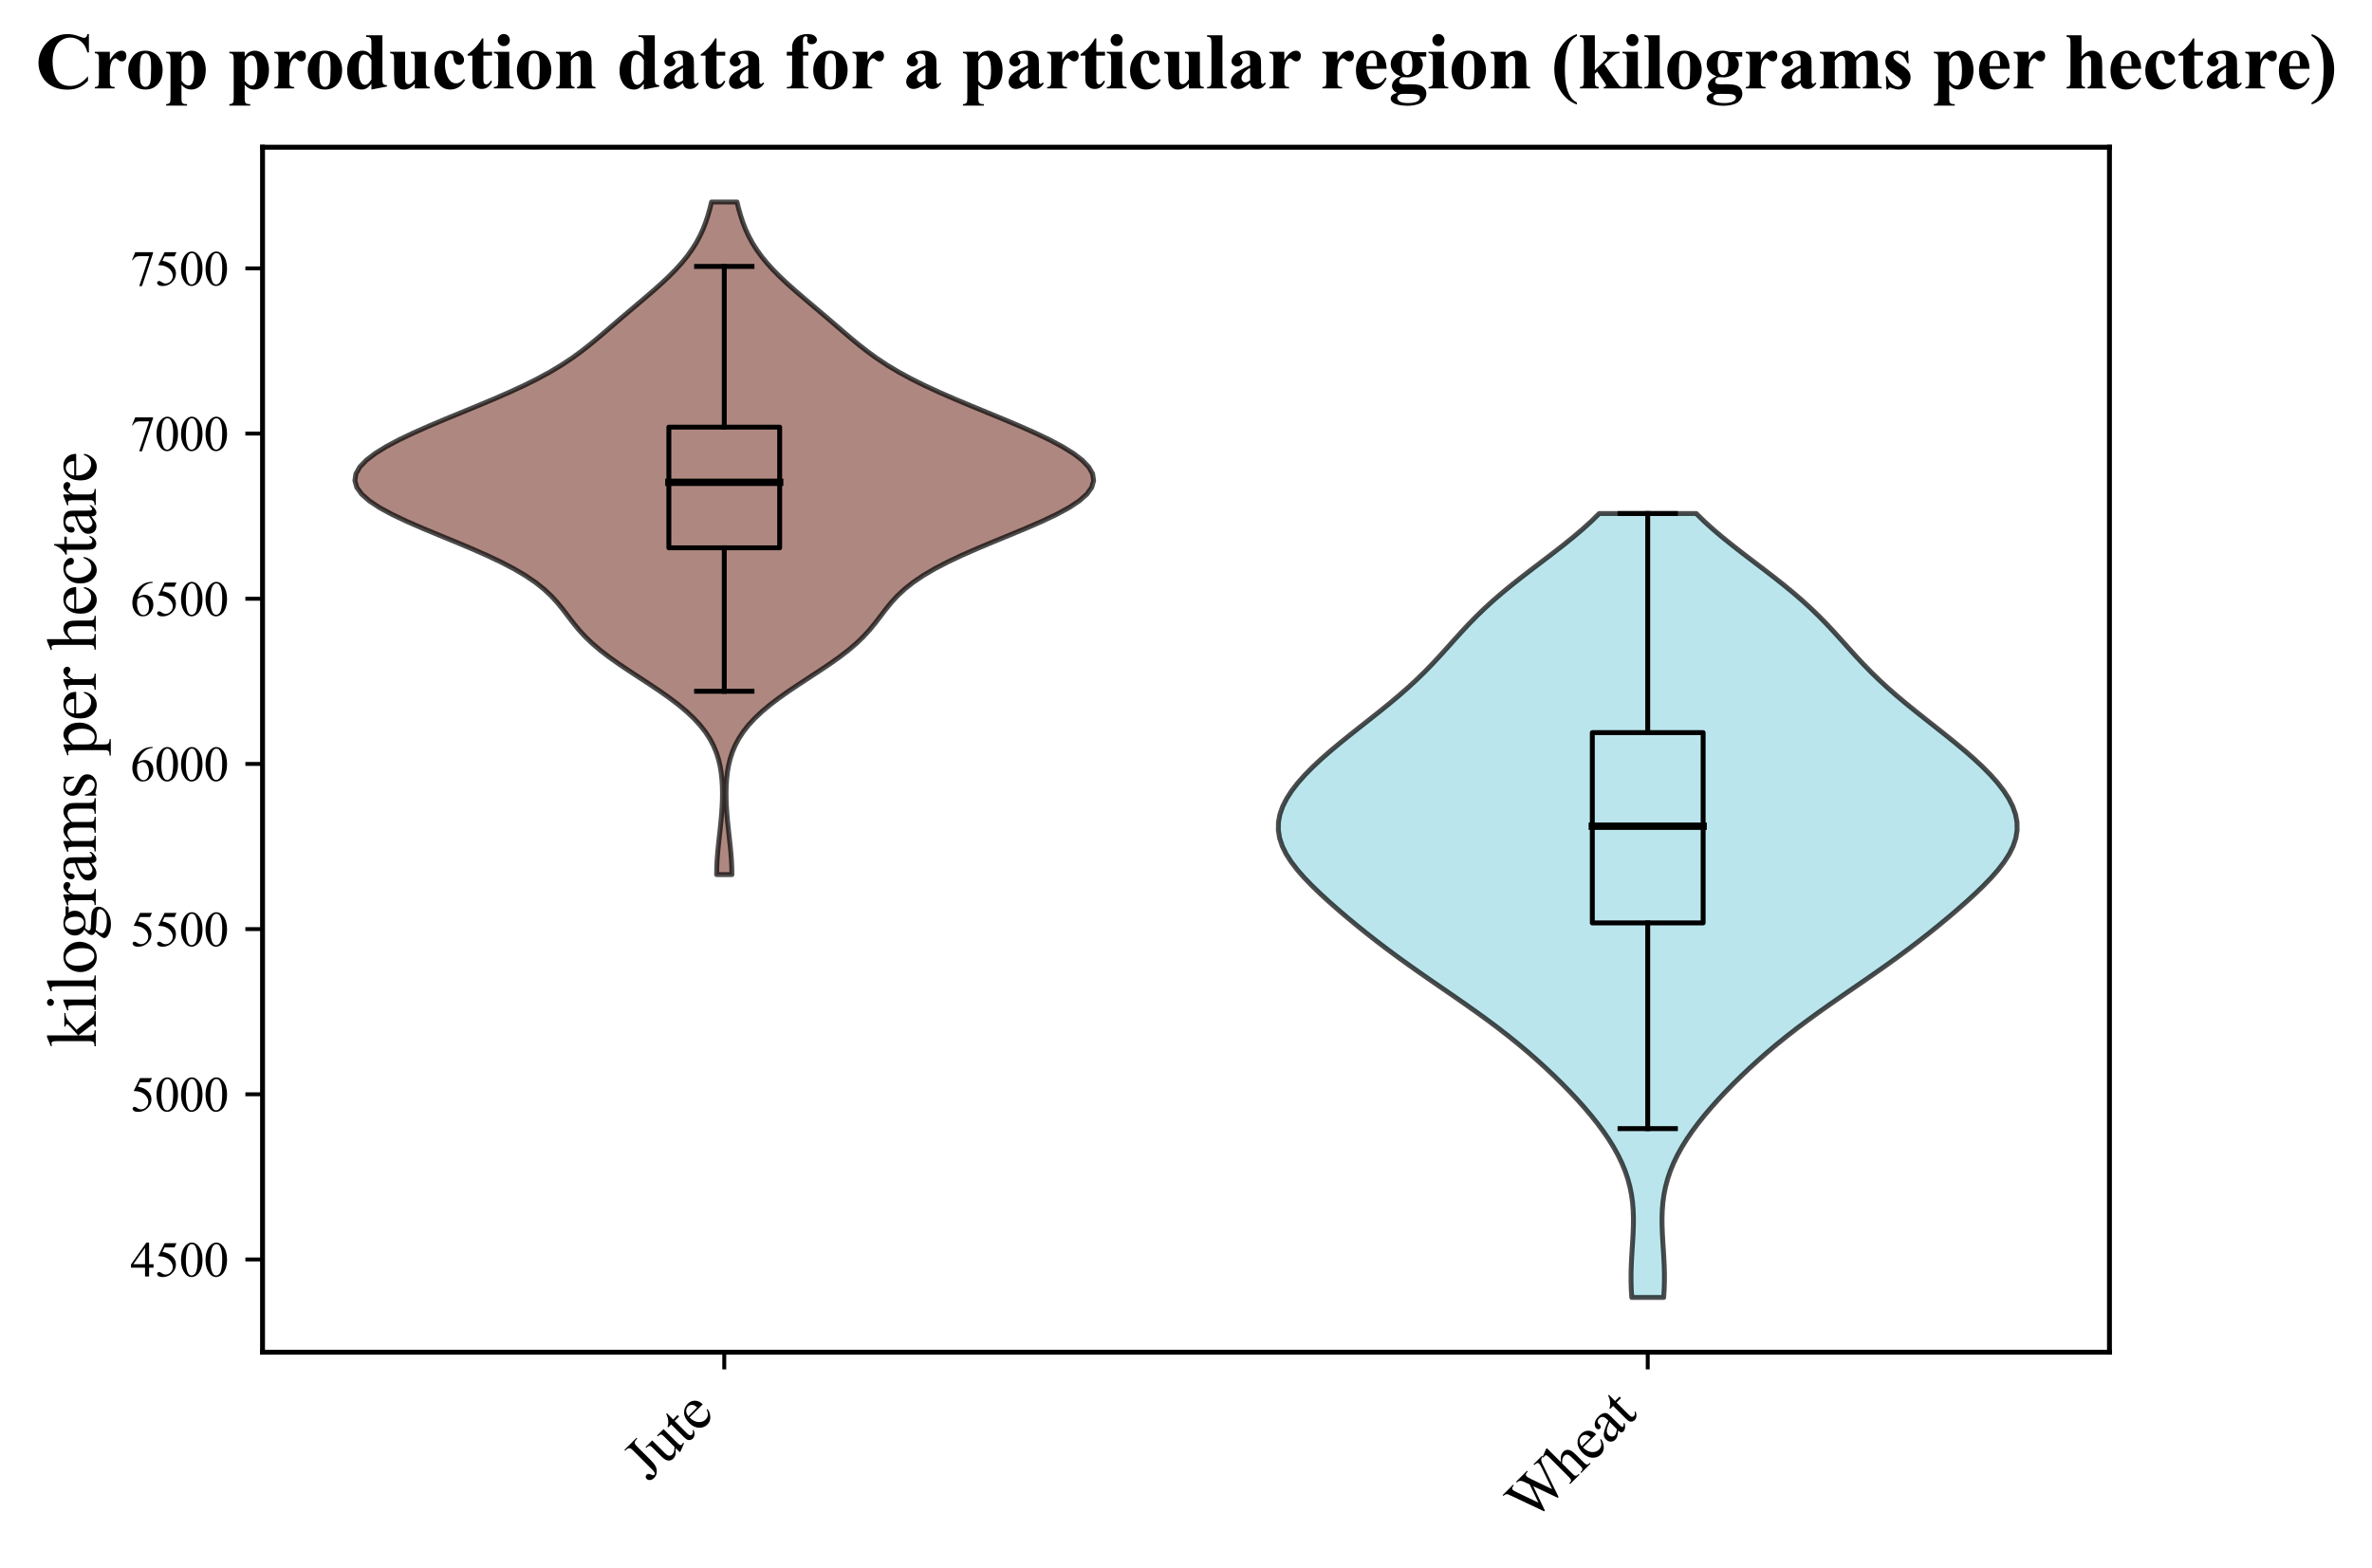 <?xml version="1.0" encoding="utf-8" standalone="no"?>
<!DOCTYPE svg PUBLIC "-//W3C//DTD SVG 1.1//EN"
  "http://www.w3.org/Graphics/SVG/1.1/DTD/svg11.dtd">
<svg xmlns:xlink="http://www.w3.org/1999/xlink" width="483.923pt" height="319.984pt" viewBox="0 0 483.923 319.984" xmlns="http://www.w3.org/2000/svg" version="1.1">
 <defs>
  <style type="text/css">*{stroke-linejoin: round; stroke-linecap: butt}</style>
 </defs>
 <g id="figure_1">
  <g id="patch_1">
   <path d="M 0 319.984 
L 483.923 319.984 
L 483.923 0 
L 0 0 
z
" style="fill: #ffffff"/>
  </g>
  <g id="axes_1">
   <g id="patch_2">
    <path d="M 53.561 275.934 
L 430.361 275.934 
L 430.361 30.045 
L 53.561 30.045 
z
" style="fill: #ffffff"/>
   </g>
   <g id="PolyCollection_1">
    <defs>
     <path id="m5530beeab7" d="M 149.318 -141.513 
L 146.205 -141.513 
L 146.227 -142.899 
L 146.29 -144.286 
L 146.39 -145.672 
L 146.518 -147.058 
L 146.664 -148.445 
L 146.819 -149.831 
L 146.97 -151.217 
L 147.11 -152.604 
L 147.23 -153.99 
L 147.322 -155.376 
L 147.38 -156.763 
L 147.399 -158.149 
L 147.371 -159.536 
L 147.286 -160.922 
L 147.134 -162.308 
L 146.902 -163.695 
L 146.572 -165.081 
L 146.126 -166.467 
L 145.546 -167.854 
L 144.813 -169.24 
L 143.91 -170.626 
L 142.822 -172.013 
L 141.543 -173.399 
L 140.071 -174.785 
L 138.413 -176.172 
L 136.588 -177.558 
L 134.624 -178.945 
L 132.558 -180.331 
L 130.438 -181.717 
L 128.318 -183.104 
L 126.253 -184.49 
L 124.294 -185.876 
L 122.485 -187.263 
L 120.853 -188.649 
L 119.406 -190.035 
L 118.13 -191.422 
L 116.988 -192.808 
L 115.925 -194.194 
L 114.87 -195.581 
L 113.747 -196.967 
L 112.48 -198.354 
L 111.002 -199.74 
L 109.26 -201.126 
L 107.219 -202.513 
L 104.866 -203.899 
L 102.209 -205.285 
L 99.278 -206.672 
L 96.125 -208.058 
L 92.82 -209.444 
L 89.452 -210.831 
L 86.121 -212.217 
L 82.938 -213.603 
L 80.013 -214.99 
L 77.454 -216.376 
L 75.352 -217.763 
L 73.781 -219.149 
L 72.789 -220.535 
L 72.401 -221.922 
L 72.615 -223.308 
L 73.406 -224.694 
L 74.736 -226.081 
L 76.552 -227.467 
L 78.794 -228.853 
L 81.399 -230.24 
L 84.298 -231.626 
L 87.423 -233.012 
L 90.701 -234.399 
L 94.061 -235.785 
L 97.428 -237.172 
L 100.733 -238.558 
L 103.911 -239.944 
L 106.91 -241.331 
L 109.693 -242.717 
L 112.239 -244.103 
L 114.55 -245.49 
L 116.644 -246.876 
L 118.554 -248.262 
L 120.325 -249.649 
L 122.003 -251.035 
L 123.629 -252.421 
L 125.24 -253.808 
L 126.856 -255.194 
L 128.487 -256.581 
L 130.128 -257.967 
L 131.763 -259.353 
L 133.371 -260.74 
L 134.925 -262.126 
L 136.402 -263.512 
L 137.778 -264.899 
L 139.038 -266.285 
L 140.171 -267.671 
L 141.171 -269.058 
L 142.042 -270.444 
L 142.79 -271.83 
L 143.426 -273.217 
L 143.965 -274.603 
L 144.424 -275.99 
L 144.818 -277.376 
L 145.164 -278.762 
L 150.359 -278.762 
L 150.359 -278.762 
L 150.704 -277.376 
L 151.099 -275.99 
L 151.557 -274.603 
L 152.096 -273.217 
L 152.733 -271.83 
L 153.48 -270.444 
L 154.351 -269.058 
L 155.352 -267.671 
L 156.484 -266.285 
L 157.744 -264.899 
L 159.121 -263.512 
L 160.597 -262.126 
L 162.152 -260.74 
L 163.759 -259.353 
L 165.395 -257.967 
L 167.035 -256.581 
L 168.666 -255.194 
L 170.283 -253.808 
L 171.893 -252.421 
L 173.52 -251.035 
L 175.197 -249.649 
L 176.968 -248.262 
L 178.879 -246.876 
L 180.973 -245.49 
L 183.284 -244.103 
L 185.83 -242.717 
L 188.612 -241.331 
L 191.611 -239.944 
L 194.789 -238.558 
L 198.094 -237.172 
L 201.461 -235.785 
L 204.821 -234.399 
L 208.1 -233.012 
L 211.224 -231.626 
L 214.124 -230.24 
L 216.728 -228.853 
L 218.97 -227.467 
L 220.786 -226.081 
L 222.116 -224.694 
L 222.908 -223.308 
L 223.121 -221.922 
L 222.733 -220.535 
L 221.742 -219.149 
L 220.171 -217.763 
L 218.069 -216.376 
L 215.509 -214.99 
L 212.585 -213.603 
L 209.402 -212.217 
L 206.071 -210.831 
L 202.702 -209.444 
L 199.397 -208.058 
L 196.244 -206.672 
L 193.314 -205.285 
L 190.657 -203.899 
L 188.304 -202.513 
L 186.263 -201.126 
L 184.521 -199.74 
L 183.043 -198.354 
L 181.776 -196.967 
L 180.652 -195.581 
L 179.598 -194.194 
L 178.534 -192.808 
L 177.392 -191.422 
L 176.117 -190.035 
L 174.67 -188.649 
L 173.038 -187.263 
L 171.229 -185.876 
L 169.27 -184.49 
L 167.204 -183.104 
L 165.084 -181.717 
L 162.965 -180.331 
L 160.899 -178.945 
L 158.934 -177.558 
L 157.109 -176.172 
L 155.452 -174.785 
L 153.98 -173.399 
L 152.7 -172.013 
L 151.613 -170.626 
L 150.709 -169.24 
L 149.976 -167.854 
L 149.396 -166.467 
L 148.951 -165.081 
L 148.621 -163.695 
L 148.388 -162.308 
L 148.236 -160.922 
L 148.152 -159.536 
L 148.123 -158.149 
L 148.142 -156.763 
L 148.201 -155.376 
L 148.293 -153.99 
L 148.412 -152.604 
L 148.552 -151.217 
L 148.704 -149.831 
L 148.858 -148.445 
L 149.005 -147.058 
L 149.133 -145.672 
L 149.232 -144.286 
L 149.296 -142.899 
L 149.318 -141.513 
z
" style="stroke: #000000; stroke-opacity: 0.7"/>
    </defs>
    <g clip-path="url(#p74d802da31)">
     <use xlink:href="#m5530beeab7" x="0" y="319.984" style="fill: #8c564b; fill-opacity: 0.7; stroke: #000000; stroke-opacity: 0.7"/>
    </g>
   </g>
   <g id="PolyCollection_2">
    <defs>
     <path id="mbe70ccbeaa" d="M 339.418 -55.226 
L 332.904 -55.226 
L 332.805 -56.842 
L 332.756 -58.458 
L 332.756 -60.074 
L 332.799 -61.69 
L 332.875 -63.306 
L 332.972 -64.921 
L 333.075 -66.537 
L 333.167 -68.153 
L 333.229 -69.769 
L 333.243 -71.385 
L 333.193 -73.001 
L 333.063 -74.616 
L 332.841 -76.232 
L 332.515 -77.848 
L 332.079 -79.464 
L 331.529 -81.08 
L 330.861 -82.695 
L 330.078 -84.311 
L 329.182 -85.927 
L 328.177 -87.543 
L 327.07 -89.159 
L 325.867 -90.775 
L 324.576 -92.39 
L 323.203 -94.006 
L 321.757 -95.622 
L 320.242 -97.238 
L 318.662 -98.854 
L 317.018 -100.47 
L 315.309 -102.085 
L 313.534 -103.701 
L 311.687 -105.317 
L 309.765 -106.933 
L 307.765 -108.549 
L 305.685 -110.165 
L 303.528 -111.78 
L 301.302 -113.396 
L 299.019 -115.012 
L 296.694 -116.628 
L 294.348 -118.244 
L 292.001 -119.86 
L 289.674 -121.475 
L 287.383 -123.091 
L 285.142 -124.707 
L 282.959 -126.323 
L 280.837 -127.939 
L 278.777 -129.555 
L 276.773 -131.17 
L 274.824 -132.786 
L 272.93 -134.402 
L 271.095 -136.018 
L 269.33 -137.634 
L 267.654 -139.249 
L 266.092 -140.865 
L 264.673 -142.481 
L 263.431 -144.097 
L 262.397 -145.713 
L 261.6 -147.329 
L 261.063 -148.944 
L 260.801 -150.56 
L 260.82 -152.176 
L 261.118 -153.792 
L 261.683 -155.408 
L 262.498 -157.024 
L 263.543 -158.639 
L 264.796 -160.255 
L 266.231 -161.871 
L 267.825 -163.487 
L 269.557 -165.103 
L 271.401 -166.719 
L 273.336 -168.334 
L 275.335 -169.95 
L 277.374 -171.566 
L 279.425 -173.182 
L 281.461 -174.798 
L 283.454 -176.414 
L 285.382 -178.029 
L 287.228 -179.645 
L 288.981 -181.261 
L 290.64 -182.877 
L 292.215 -184.493 
L 293.72 -186.108 
L 295.181 -187.724 
L 296.627 -189.34 
L 298.088 -190.956 
L 299.596 -192.572 
L 301.174 -194.188 
L 302.843 -195.803 
L 304.613 -197.419 
L 306.486 -199.035 
L 308.453 -200.651 
L 310.498 -202.267 
L 312.597 -203.883 
L 314.72 -205.498 
L 316.837 -207.114 
L 318.914 -208.73 
L 320.92 -210.346 
L 322.829 -211.962 
L 324.618 -213.578 
L 326.268 -215.193 
L 346.054 -215.193 
L 346.054 -215.193 
L 347.705 -213.578 
L 349.493 -211.962 
L 351.402 -210.346 
L 353.409 -208.73 
L 355.486 -207.114 
L 357.602 -205.498 
L 359.726 -203.883 
L 361.824 -202.267 
L 363.869 -200.651 
L 365.836 -199.035 
L 367.709 -197.419 
L 369.479 -195.803 
L 371.148 -194.188 
L 372.727 -192.572 
L 374.234 -190.956 
L 375.695 -189.34 
L 377.141 -187.724 
L 378.602 -186.108 
L 380.108 -184.493 
L 381.682 -182.877 
L 383.342 -181.261 
L 385.095 -179.645 
L 386.941 -178.029 
L 388.869 -176.414 
L 390.862 -174.798 
L 392.897 -173.182 
L 394.948 -171.566 
L 396.987 -169.95 
L 398.987 -168.334 
L 400.921 -166.719 
L 402.766 -165.103 
L 404.497 -163.487 
L 406.092 -161.871 
L 407.527 -160.255 
L 408.779 -158.639 
L 409.824 -157.024 
L 410.64 -155.408 
L 411.205 -153.792 
L 411.502 -152.176 
L 411.521 -150.56 
L 411.259 -148.944 
L 410.723 -147.329 
L 409.926 -145.713 
L 408.892 -144.097 
L 407.649 -142.481 
L 406.23 -140.865 
L 404.668 -139.249 
L 402.992 -137.634 
L 401.227 -136.018 
L 399.392 -134.402 
L 397.498 -132.786 
L 395.549 -131.17 
L 393.546 -129.555 
L 391.485 -127.939 
L 389.364 -126.323 
L 387.181 -124.707 
L 384.94 -123.091 
L 382.649 -121.475 
L 380.321 -119.86 
L 377.974 -118.244 
L 375.628 -116.628 
L 373.304 -115.012 
L 371.02 -113.396 
L 368.794 -111.78 
L 366.638 -110.165 
L 364.558 -108.549 
L 362.557 -106.933 
L 360.635 -105.317 
L 358.789 -103.701 
L 357.013 -102.085 
L 355.305 -100.47 
L 353.661 -98.854 
L 352.08 -97.238 
L 350.565 -95.622 
L 349.119 -94.006 
L 347.747 -92.39 
L 346.456 -90.775 
L 345.253 -89.159 
L 344.145 -87.543 
L 343.141 -85.927 
L 342.244 -84.311 
L 341.461 -82.695 
L 340.794 -81.08 
L 340.243 -79.464 
L 339.807 -77.848 
L 339.482 -76.232 
L 339.259 -74.616 
L 339.129 -73.001 
L 339.079 -71.385 
L 339.094 -69.769 
L 339.156 -68.153 
L 339.247 -66.537 
L 339.35 -64.921 
L 339.448 -63.306 
L 339.524 -61.69 
L 339.567 -60.074 
L 339.566 -58.458 
L 339.517 -56.842 
L 339.418 -55.226 
z
" style="stroke: #000000; stroke-opacity: 0.7"/>
    </defs>
    <g clip-path="url(#p74d802da31)">
     <use xlink:href="#mbe70ccbeaa" x="0" y="319.984" style="fill: #9edae5; fill-opacity: 0.7; stroke: #000000; stroke-opacity: 0.7"/>
    </g>
   </g>
   <g id="matplotlib.axis_1">
    <g id="xtick_1">
     <g id="line2d_1">
      <defs>
       <path id="ma2dfcba89f" d="M 0 0 
L 0 3.5 
" style="stroke: #000000; stroke-width: 0.8"/>
      </defs>
      <g>
       <use xlink:href="#ma2dfcba89f" x="147.761" y="275.934" style="stroke: #000000; stroke-width: 0.8"/>
      </g>
     </g>
     <g id="text_1">
      <!-- Jute -->
      <g transform="translate(132.277 302.496) rotate(-45) scale(0.12 -0.12)">
       <defs>
        <path id="TimesNewRomanPSMT-4a" d="M 638 4122 
L 638 4238 
L 2453 4238 
L 2453 4122 
L 2300 4122 
Q 2041 4122 1922 3969 
Q 1847 3869 1847 3488 
L 1847 1416 
Q 1847 938 1742 641 
Q 1638 344 1381 123 
Q 1125 -97 763 -97 
Q 469 -97 300 48 
Q 131 194 131 381 
Q 131 534 209 613 
Q 313 709 450 709 
Q 550 709 629 643 
Q 709 578 831 294 
Q 903 125 1016 125 
Q 1100 125 1173 228 
Q 1247 331 1247 594 
L 1247 3488 
Q 1247 3809 1206 3913 
Q 1175 3991 1075 4047 
Q 941 4122 791 4122 
L 638 4122 
z
" transform="scale(0.016)"/>
        <path id="TimesNewRomanPSMT-75" d="M 2709 2863 
L 2709 1128 
Q 2709 631 2732 520 
Q 2756 409 2807 365 
Q 2859 322 2928 322 
Q 3025 322 3147 375 
L 3191 266 
L 2334 -88 
L 2194 -88 
L 2194 519 
Q 1825 119 1631 15 
Q 1438 -88 1222 -88 
Q 981 -88 804 51 
Q 628 191 559 409 
Q 491 628 491 1028 
L 491 2306 
Q 491 2509 447 2587 
Q 403 2666 317 2708 
Q 231 2750 6 2747 
L 6 2863 
L 1009 2863 
L 1009 947 
Q 1009 547 1148 422 
Q 1288 297 1484 297 
Q 1619 297 1789 381 
Q 1959 466 2194 703 
L 2194 2325 
Q 2194 2569 2105 2655 
Q 2016 2741 1734 2747 
L 1734 2863 
L 2709 2863 
z
" transform="scale(0.016)"/>
        <path id="TimesNewRomanPSMT-74" d="M 1031 3803 
L 1031 2863 
L 1700 2863 
L 1700 2644 
L 1031 2644 
L 1031 788 
Q 1031 509 1111 412 
Q 1191 316 1316 316 
Q 1419 316 1516 380 
Q 1613 444 1666 569 
L 1788 569 
Q 1678 263 1478 108 
Q 1278 -47 1066 -47 
Q 922 -47 784 33 
Q 647 113 581 261 
Q 516 409 516 719 
L 516 2644 
L 63 2644 
L 63 2747 
Q 234 2816 414 2980 
Q 594 3144 734 3369 
Q 806 3488 934 3803 
L 1031 3803 
z
" transform="scale(0.016)"/>
        <path id="TimesNewRomanPSMT-65" d="M 681 1784 
Q 678 1147 991 784 
Q 1303 422 1725 422 
Q 2006 422 2214 576 
Q 2422 731 2563 1106 
L 2659 1044 
Q 2594 616 2278 264 
Q 1963 -88 1488 -88 
Q 972 -88 605 314 
Q 238 716 238 1394 
Q 238 2128 614 2539 
Q 991 2950 1559 2950 
Q 2041 2950 2350 2633 
Q 2659 2316 2659 1784 
L 681 1784 
z
M 681 1966 
L 2006 1966 
Q 1991 2241 1941 2353 
Q 1863 2528 1708 2628 
Q 1553 2728 1384 2728 
Q 1125 2728 920 2526 
Q 716 2325 681 1966 
z
" transform="scale(0.016)"/>
       </defs>
       <use xlink:href="#TimesNewRomanPSMT-4a"/>
       <use xlink:href="#TimesNewRomanPSMT-75" x="38.916"/>
       <use xlink:href="#TimesNewRomanPSMT-74" x="88.916"/>
       <use xlink:href="#TimesNewRomanPSMT-65" x="116.699"/>
      </g>
     </g>
    </g>
    <g id="xtick_2">
     <g id="line2d_2">
      <g>
       <use xlink:href="#ma2dfcba89f" x="336.161" y="275.934" style="stroke: #000000; stroke-width: 0.8"/>
      </g>
     </g>
     <g id="text_2">
      <!-- Wheat -->
      <g transform="translate(312.204 310.969) rotate(-45) scale(0.12 -0.12)">
       <defs>
        <path id="TimesNewRomanPSMT-57" d="M 5991 4238 
L 5991 4122 
Q 5825 4122 5722 4062 
Q 5619 4003 5525 3841 
Q 5463 3731 5328 3319 
L 4147 -97 
L 4022 -97 
L 3056 2613 
L 2097 -97 
L 1984 -97 
L 725 3422 
Q 584 3816 547 3888 
Q 484 4006 376 4064 
Q 269 4122 84 4122 
L 84 4238 
L 1653 4238 
L 1653 4122 
L 1578 4122 
Q 1413 4122 1325 4047 
Q 1238 3972 1238 3866 
Q 1238 3756 1375 3363 
L 2209 984 
L 2913 3006 
L 2788 3363 
L 2688 3647 
Q 2622 3803 2541 3922 
Q 2500 3981 2441 4022 
Q 2363 4078 2284 4103 
Q 2225 4122 2097 4122 
L 2097 4238 
L 3747 4238 
L 3747 4122 
L 3634 4122 
Q 3459 4122 3378 4047 
Q 3297 3972 3297 3844 
Q 3297 3684 3438 3288 
L 4250 984 
L 5056 3319 
Q 5194 3706 5194 3856 
Q 5194 3928 5148 3990 
Q 5103 4053 5034 4078 
Q 4916 4122 4725 4122 
L 4725 4238 
L 5991 4238 
z
" transform="scale(0.016)"/>
        <path id="TimesNewRomanPSMT-68" d="M 1041 4444 
L 1041 2350 
Q 1388 2731 1591 2839 
Q 1794 2947 1997 2947 
Q 2241 2947 2416 2812 
Q 2591 2678 2675 2391 
Q 2734 2191 2734 1659 
L 2734 647 
Q 2734 375 2778 275 
Q 2809 200 2884 156 
Q 2959 113 3159 113 
L 3159 0 
L 1753 0 
L 1753 113 
L 1819 113 
Q 2019 113 2097 173 
Q 2175 234 2206 353 
Q 2216 403 2216 647 
L 2216 1659 
Q 2216 2128 2167 2275 
Q 2119 2422 2012 2495 
Q 1906 2569 1756 2569 
Q 1603 2569 1437 2487 
Q 1272 2406 1041 2159 
L 1041 647 
Q 1041 353 1073 281 
Q 1106 209 1195 161 
Q 1284 113 1503 113 
L 1503 0 
L 84 0 
L 84 113 
Q 275 113 384 172 
Q 447 203 484 290 
Q 522 378 522 647 
L 522 3238 
Q 522 3728 498 3840 
Q 475 3953 426 3993 
Q 378 4034 297 4034 
Q 231 4034 84 3984 
L 41 4094 
L 897 4444 
L 1041 4444 
z
" transform="scale(0.016)"/>
        <path id="TimesNewRomanPSMT-61" d="M 1822 413 
Q 1381 72 1269 19 
Q 1100 -59 909 -59 
Q 613 -59 420 144 
Q 228 347 228 678 
Q 228 888 322 1041 
Q 450 1253 767 1440 
Q 1084 1628 1822 1897 
L 1822 2009 
Q 1822 2438 1686 2597 
Q 1550 2756 1291 2756 
Q 1094 2756 978 2650 
Q 859 2544 859 2406 
L 866 2225 
Q 866 2081 792 2003 
Q 719 1925 600 1925 
Q 484 1925 411 2006 
Q 338 2088 338 2228 
Q 338 2497 613 2722 
Q 888 2947 1384 2947 
Q 1766 2947 2009 2819 
Q 2194 2722 2281 2516 
Q 2338 2381 2338 1966 
L 2338 994 
Q 2338 584 2353 492 
Q 2369 400 2405 369 
Q 2441 338 2488 338 
Q 2538 338 2575 359 
Q 2641 400 2828 588 
L 2828 413 
Q 2478 -56 2159 -56 
Q 2006 -56 1915 50 
Q 1825 156 1822 413 
z
M 1822 616 
L 1822 1706 
Q 1350 1519 1213 1441 
Q 966 1303 859 1153 
Q 753 1003 753 825 
Q 753 600 887 451 
Q 1022 303 1197 303 
Q 1434 303 1822 616 
z
" transform="scale(0.016)"/>
       </defs>
       <use xlink:href="#TimesNewRomanPSMT-57"/>
       <use xlink:href="#TimesNewRomanPSMT-68" x="94.385"/>
       <use xlink:href="#TimesNewRomanPSMT-65" x="144.385"/>
       <use xlink:href="#TimesNewRomanPSMT-61" x="188.77"/>
       <use xlink:href="#TimesNewRomanPSMT-74" x="233.154"/>
      </g>
     </g>
    </g>
   </g>
   <g id="matplotlib.axis_2">
    <g id="ytick_1">
     <g id="line2d_3">
      <defs>
       <path id="m246e88da78" d="M 0 0 
L -3.5 0 
" style="stroke: #000000; stroke-width: 0.8"/>
      </defs>
      <g>
       <use xlink:href="#m246e88da78" x="53.561" y="257.005" style="stroke: #000000; stroke-width: 0.8"/>
      </g>
     </g>
     <g id="text_3">
      <!-- 4500 -->
      <g transform="translate(26.561 260.477) scale(0.1 -0.1)">
       <defs>
        <path id="TimesNewRomanPSMT-34" d="M 2978 1563 
L 2978 1119 
L 2409 1119 
L 2409 0 
L 1894 0 
L 1894 1119 
L 100 1119 
L 100 1519 
L 2066 4325 
L 2409 4325 
L 2409 1563 
L 2978 1563 
z
M 1894 1563 
L 1894 3666 
L 406 1563 
L 1894 1563 
z
" transform="scale(0.016)"/>
        <path id="TimesNewRomanPSMT-35" d="M 2778 4238 
L 2534 3706 
L 1259 3706 
L 981 3138 
Q 1809 3016 2294 2522 
Q 2709 2097 2709 1522 
Q 2709 1188 2573 903 
Q 2438 619 2231 419 
Q 2025 219 1772 97 
Q 1413 -75 1034 -75 
Q 653 -75 479 54 
Q 306 184 306 341 
Q 306 428 378 495 
Q 450 563 559 563 
Q 641 563 702 538 
Q 763 513 909 409 
Q 1144 247 1384 247 
Q 1750 247 2026 523 
Q 2303 800 2303 1197 
Q 2303 1581 2056 1914 
Q 1809 2247 1375 2428 
Q 1034 2569 447 2591 
L 1259 4238 
L 2778 4238 
z
" transform="scale(0.016)"/>
        <path id="TimesNewRomanPSMT-30" d="M 231 2094 
Q 231 2819 450 3342 
Q 669 3866 1031 4122 
Q 1313 4325 1613 4325 
Q 2100 4325 2488 3828 
Q 2972 3213 2972 2159 
Q 2972 1422 2759 906 
Q 2547 391 2217 158 
Q 1888 -75 1581 -75 
Q 975 -75 572 641 
Q 231 1244 231 2094 
z
M 844 2016 
Q 844 1141 1059 588 
Q 1238 122 1591 122 
Q 1759 122 1940 273 
Q 2122 425 2216 781 
Q 2359 1319 2359 2297 
Q 2359 3022 2209 3506 
Q 2097 3866 1919 4016 
Q 1791 4119 1609 4119 
Q 1397 4119 1231 3928 
Q 1006 3669 925 3112 
Q 844 2556 844 2016 
z
" transform="scale(0.016)"/>
       </defs>
       <use xlink:href="#TimesNewRomanPSMT-34"/>
       <use xlink:href="#TimesNewRomanPSMT-35" x="50"/>
       <use xlink:href="#TimesNewRomanPSMT-30" x="100"/>
       <use xlink:href="#TimesNewRomanPSMT-30" x="150"/>
      </g>
     </g>
    </g>
    <g id="ytick_2">
     <g id="line2d_4">
      <g>
       <use xlink:href="#m246e88da78" x="53.561" y="223.3" style="stroke: #000000; stroke-width: 0.8"/>
      </g>
     </g>
     <g id="text_4">
      <!-- 5000 -->
      <g transform="translate(26.561 226.772) scale(0.1 -0.1)">
       <use xlink:href="#TimesNewRomanPSMT-35"/>
       <use xlink:href="#TimesNewRomanPSMT-30" x="50"/>
       <use xlink:href="#TimesNewRomanPSMT-30" x="100"/>
       <use xlink:href="#TimesNewRomanPSMT-30" x="150"/>
      </g>
     </g>
    </g>
    <g id="ytick_3">
     <g id="line2d_5">
      <g>
       <use xlink:href="#m246e88da78" x="53.561" y="189.594" style="stroke: #000000; stroke-width: 0.8"/>
      </g>
     </g>
     <g id="text_5">
      <!-- 5500 -->
      <g transform="translate(26.561 193.066) scale(0.1 -0.1)">
       <use xlink:href="#TimesNewRomanPSMT-35"/>
       <use xlink:href="#TimesNewRomanPSMT-35" x="50"/>
       <use xlink:href="#TimesNewRomanPSMT-30" x="100"/>
       <use xlink:href="#TimesNewRomanPSMT-30" x="150"/>
      </g>
     </g>
    </g>
    <g id="ytick_4">
     <g id="line2d_6">
      <g>
       <use xlink:href="#m246e88da78" x="53.561" y="155.888" style="stroke: #000000; stroke-width: 0.8"/>
      </g>
     </g>
     <g id="text_6">
      <!-- 6000 -->
      <g transform="translate(26.561 159.36) scale(0.1 -0.1)">
       <defs>
        <path id="TimesNewRomanPSMT-36" d="M 2869 4325 
L 2869 4209 
Q 2456 4169 2195 4045 
Q 1934 3922 1679 3669 
Q 1425 3416 1258 3105 
Q 1091 2794 978 2366 
Q 1428 2675 1881 2675 
Q 2316 2675 2634 2325 
Q 2953 1975 2953 1425 
Q 2953 894 2631 456 
Q 2244 -75 1606 -75 
Q 1172 -75 869 213 
Q 275 772 275 1663 
Q 275 2231 503 2743 
Q 731 3256 1154 3653 
Q 1578 4050 1965 4187 
Q 2353 4325 2688 4325 
L 2869 4325 
z
M 925 2138 
Q 869 1716 869 1456 
Q 869 1156 980 804 
Q 1091 453 1309 247 
Q 1469 100 1697 100 
Q 1969 100 2183 356 
Q 2397 613 2397 1088 
Q 2397 1622 2184 2012 
Q 1972 2403 1581 2403 
Q 1463 2403 1327 2353 
Q 1191 2303 925 2138 
z
" transform="scale(0.016)"/>
       </defs>
       <use xlink:href="#TimesNewRomanPSMT-36"/>
       <use xlink:href="#TimesNewRomanPSMT-30" x="50"/>
       <use xlink:href="#TimesNewRomanPSMT-30" x="100"/>
       <use xlink:href="#TimesNewRomanPSMT-30" x="150"/>
      </g>
     </g>
    </g>
    <g id="ytick_5">
     <g id="line2d_7">
      <g>
       <use xlink:href="#m246e88da78" x="53.561" y="122.183" style="stroke: #000000; stroke-width: 0.8"/>
      </g>
     </g>
     <g id="text_7">
      <!-- 6500 -->
      <g transform="translate(26.561 125.655) scale(0.1 -0.1)">
       <use xlink:href="#TimesNewRomanPSMT-36"/>
       <use xlink:href="#TimesNewRomanPSMT-35" x="50"/>
       <use xlink:href="#TimesNewRomanPSMT-30" x="100"/>
       <use xlink:href="#TimesNewRomanPSMT-30" x="150"/>
      </g>
     </g>
    </g>
    <g id="ytick_6">
     <g id="line2d_8">
      <g>
       <use xlink:href="#m246e88da78" x="53.561" y="88.477" style="stroke: #000000; stroke-width: 0.8"/>
      </g>
     </g>
     <g id="text_8">
      <!-- 7000 -->
      <g transform="translate(26.561 91.949) scale(0.1 -0.1)">
       <defs>
        <path id="TimesNewRomanPSMT-37" d="M 644 4238 
L 2916 4238 
L 2916 4119 
L 1503 -88 
L 1153 -88 
L 2419 3728 
L 1253 3728 
Q 900 3728 750 3644 
Q 488 3500 328 3200 
L 238 3234 
L 644 4238 
z
" transform="scale(0.016)"/>
       </defs>
       <use xlink:href="#TimesNewRomanPSMT-37"/>
       <use xlink:href="#TimesNewRomanPSMT-30" x="50"/>
       <use xlink:href="#TimesNewRomanPSMT-30" x="100"/>
       <use xlink:href="#TimesNewRomanPSMT-30" x="150"/>
      </g>
     </g>
    </g>
    <g id="ytick_7">
     <g id="line2d_9">
      <g>
       <use xlink:href="#m246e88da78" x="53.561" y="54.771" style="stroke: #000000; stroke-width: 0.8"/>
      </g>
     </g>
     <g id="text_9">
      <!-- 7500 -->
      <g transform="translate(26.561 58.243) scale(0.1 -0.1)">
       <use xlink:href="#TimesNewRomanPSMT-37"/>
       <use xlink:href="#TimesNewRomanPSMT-35" x="50"/>
       <use xlink:href="#TimesNewRomanPSMT-30" x="100"/>
       <use xlink:href="#TimesNewRomanPSMT-30" x="150"/>
      </g>
     </g>
    </g>
    <g id="text_10">
     <!-- kilograms per hectare -->
     <g transform="translate(19.54 213.629) rotate(-90) scale(0.14 -0.14)">
      <defs>
       <path id="TimesNewRomanPSMT-6b" d="M 1047 4444 
L 1047 1597 
L 1775 2259 
Q 2006 2472 2044 2528 
Q 2069 2566 2069 2603 
Q 2069 2666 2017 2711 
Q 1966 2756 1847 2763 
L 1847 2863 
L 3091 2863 
L 3091 2763 
Q 2834 2756 2664 2684 
Q 2494 2613 2291 2428 
L 1556 1750 
L 2291 822 
Q 2597 438 2703 334 
Q 2853 188 2966 144 
Q 3044 113 3238 113 
L 3238 0 
L 1847 0 
L 1847 113 
Q 1966 116 2008 148 
Q 2050 181 2050 241 
Q 2050 313 1925 472 
L 1047 1594 
L 1047 644 
Q 1047 366 1086 278 
Q 1125 191 1197 153 
Q 1269 116 1509 113 
L 1509 0 
L 53 0 
L 53 113 
Q 272 113 381 166 
Q 447 200 481 272 
Q 528 375 528 628 
L 528 3234 
Q 528 3731 506 3842 
Q 484 3953 434 3995 
Q 384 4038 303 4038 
Q 238 4038 106 3984 
L 53 4094 
L 903 4444 
L 1047 4444 
z
" transform="scale(0.016)"/>
       <path id="TimesNewRomanPSMT-69" d="M 928 4444 
Q 1059 4444 1151 4351 
Q 1244 4259 1244 4128 
Q 1244 3997 1151 3903 
Q 1059 3809 928 3809 
Q 797 3809 703 3903 
Q 609 3997 609 4128 
Q 609 4259 701 4351 
Q 794 4444 928 4444 
z
M 1188 2947 
L 1188 647 
Q 1188 378 1227 289 
Q 1266 200 1342 156 
Q 1419 113 1622 113 
L 1622 0 
L 231 0 
L 231 113 
Q 441 113 512 153 
Q 584 194 626 287 
Q 669 381 669 647 
L 669 1750 
Q 669 2216 641 2353 
Q 619 2453 572 2492 
Q 525 2531 444 2531 
Q 356 2531 231 2484 
L 188 2597 
L 1050 2947 
L 1188 2947 
z
" transform="scale(0.016)"/>
       <path id="TimesNewRomanPSMT-6c" d="M 1184 4444 
L 1184 647 
Q 1184 378 1223 290 
Q 1263 203 1344 158 
Q 1425 113 1647 113 
L 1647 0 
L 244 0 
L 244 113 
Q 441 113 512 153 
Q 584 194 625 287 
Q 666 381 666 647 
L 666 3247 
Q 666 3731 644 3842 
Q 622 3953 573 3993 
Q 525 4034 450 4034 
Q 369 4034 244 3984 
L 191 4094 
L 1044 4444 
L 1184 4444 
z
" transform="scale(0.016)"/>
       <path id="TimesNewRomanPSMT-6f" d="M 1600 2947 
Q 2250 2947 2644 2453 
Q 2978 2031 2978 1484 
Q 2978 1100 2793 706 
Q 2609 313 2286 112 
Q 1963 -88 1566 -88 
Q 919 -88 538 428 
Q 216 863 216 1403 
Q 216 1797 411 2186 
Q 606 2575 925 2761 
Q 1244 2947 1600 2947 
z
M 1503 2744 
Q 1338 2744 1170 2645 
Q 1003 2547 900 2300 
Q 797 2053 797 1666 
Q 797 1041 1045 587 
Q 1294 134 1700 134 
Q 2003 134 2200 384 
Q 2397 634 2397 1244 
Q 2397 2006 2069 2444 
Q 1847 2744 1503 2744 
z
" transform="scale(0.016)"/>
       <path id="TimesNewRomanPSMT-67" d="M 966 1044 
Q 703 1172 562 1401 
Q 422 1631 422 1909 
Q 422 2334 742 2640 
Q 1063 2947 1563 2947 
Q 1972 2947 2272 2747 
L 2878 2747 
Q 3013 2747 3034 2739 
Q 3056 2731 3066 2713 
Q 3084 2684 3084 2613 
Q 3084 2531 3069 2500 
Q 3059 2484 3036 2475 
Q 3013 2466 2878 2466 
L 2506 2466 
Q 2681 2241 2681 1891 
Q 2681 1491 2375 1206 
Q 2069 922 1553 922 
Q 1341 922 1119 984 
Q 981 866 932 777 
Q 884 688 884 625 
Q 884 572 936 522 
Q 988 472 1138 450 
Q 1225 438 1575 428 
Q 2219 413 2409 384 
Q 2700 344 2873 169 
Q 3047 -6 3047 -263 
Q 3047 -616 2716 -925 
Q 2228 -1381 1444 -1381 
Q 841 -1381 425 -1109 
Q 191 -953 191 -784 
Q 191 -709 225 -634 
Q 278 -519 444 -313 
Q 466 -284 763 25 
Q 600 122 533 198 
Q 466 275 466 372 
Q 466 481 555 628 
Q 644 775 966 1044 
z
M 1509 2797 
Q 1278 2797 1122 2612 
Q 966 2428 966 2047 
Q 966 1553 1178 1281 
Q 1341 1075 1591 1075 
Q 1828 1075 1981 1253 
Q 2134 1431 2134 1813 
Q 2134 2309 1919 2591 
Q 1759 2797 1509 2797 
z
M 934 0 
Q 788 -159 713 -296 
Q 638 -434 638 -550 
Q 638 -700 819 -813 
Q 1131 -1006 1722 -1006 
Q 2284 -1006 2551 -807 
Q 2819 -609 2819 -384 
Q 2819 -222 2659 -153 
Q 2497 -84 2016 -72 
Q 1313 -53 934 0 
z
" transform="scale(0.016)"/>
       <path id="TimesNewRomanPSMT-72" d="M 1038 2947 
L 1038 2303 
Q 1397 2947 1775 2947 
Q 1947 2947 2059 2842 
Q 2172 2738 2172 2600 
Q 2172 2478 2090 2393 
Q 2009 2309 1897 2309 
Q 1788 2309 1652 2417 
Q 1516 2525 1450 2525 
Q 1394 2525 1328 2463 
Q 1188 2334 1038 2041 
L 1038 669 
Q 1038 431 1097 309 
Q 1138 225 1241 169 
Q 1344 113 1538 113 
L 1538 0 
L 72 0 
L 72 113 
Q 291 113 397 181 
Q 475 231 506 341 
Q 522 394 522 644 
L 522 1753 
Q 522 2253 501 2348 
Q 481 2444 426 2487 
Q 372 2531 291 2531 
Q 194 2531 72 2484 
L 41 2597 
L 906 2947 
L 1038 2947 
z
" transform="scale(0.016)"/>
       <path id="TimesNewRomanPSMT-6d" d="M 1050 2338 
Q 1363 2650 1419 2697 
Q 1559 2816 1721 2881 
Q 1884 2947 2044 2947 
Q 2313 2947 2506 2790 
Q 2700 2634 2766 2338 
Q 3088 2713 3309 2830 
Q 3531 2947 3766 2947 
Q 3994 2947 4170 2830 
Q 4347 2713 4450 2447 
Q 4519 2266 4519 1878 
L 4519 647 
Q 4519 378 4559 278 
Q 4591 209 4675 161 
Q 4759 113 4950 113 
L 4950 0 
L 3538 0 
L 3538 113 
L 3597 113 
Q 3781 113 3884 184 
Q 3956 234 3988 344 
Q 4000 397 4000 647 
L 4000 1878 
Q 4000 2228 3916 2372 
Q 3794 2572 3525 2572 
Q 3359 2572 3192 2489 
Q 3025 2406 2788 2181 
L 2781 2147 
L 2788 2013 
L 2788 647 
Q 2788 353 2820 281 
Q 2853 209 2943 161 
Q 3034 113 3253 113 
L 3253 0 
L 1806 0 
L 1806 113 
Q 2044 113 2133 169 
Q 2222 225 2256 338 
Q 2272 391 2272 647 
L 2272 1878 
Q 2272 2228 2169 2381 
Q 2031 2581 1784 2581 
Q 1616 2581 1450 2491 
Q 1191 2353 1050 2181 
L 1050 647 
Q 1050 366 1089 281 
Q 1128 197 1204 155 
Q 1281 113 1516 113 
L 1516 0 
L 100 0 
L 100 113 
Q 297 113 375 155 
Q 453 197 493 289 
Q 534 381 534 647 
L 534 1741 
Q 534 2213 506 2350 
Q 484 2453 437 2492 
Q 391 2531 309 2531 
Q 222 2531 100 2484 
L 53 2597 
L 916 2947 
L 1050 2947 
L 1050 2338 
z
" transform="scale(0.016)"/>
       <path id="TimesNewRomanPSMT-73" d="M 2050 2947 
L 2050 1972 
L 1947 1972 
Q 1828 2431 1642 2597 
Q 1456 2763 1169 2763 
Q 950 2763 815 2647 
Q 681 2531 681 2391 
Q 681 2216 781 2091 
Q 878 1963 1175 1819 
L 1631 1597 
Q 2266 1288 2266 781 
Q 2266 391 1970 151 
Q 1675 -88 1309 -88 
Q 1047 -88 709 6 
Q 606 38 541 38 
Q 469 38 428 -44 
L 325 -44 
L 325 978 
L 428 978 
Q 516 541 762 319 
Q 1009 97 1316 97 
Q 1531 97 1667 223 
Q 1803 350 1803 528 
Q 1803 744 1651 891 
Q 1500 1038 1047 1263 
Q 594 1488 453 1669 
Q 313 1847 313 2119 
Q 313 2472 555 2709 
Q 797 2947 1181 2947 
Q 1350 2947 1591 2875 
Q 1750 2828 1803 2828 
Q 1853 2828 1881 2850 
Q 1909 2872 1947 2947 
L 2050 2947 
z
" transform="scale(0.016)"/>
       <path id="TimesNewRomanPSMT-20" transform="scale(0.016)"/>
       <path id="TimesNewRomanPSMT-70" d="M -6 2578 
L 875 2934 
L 994 2934 
L 994 2266 
Q 1216 2644 1439 2795 
Q 1663 2947 1909 2947 
Q 2341 2947 2628 2609 
Q 2981 2197 2981 1534 
Q 2981 794 2556 309 
Q 2206 -88 1675 -88 
Q 1444 -88 1275 -22 
Q 1150 25 994 166 
L 994 -706 
Q 994 -1000 1030 -1079 
Q 1066 -1159 1155 -1206 
Q 1244 -1253 1478 -1253 
L 1478 -1369 
L -22 -1369 
L -22 -1253 
L 56 -1253 
Q 228 -1256 350 -1188 
Q 409 -1153 442 -1076 
Q 475 -1000 475 -688 
L 475 2019 
Q 475 2297 450 2372 
Q 425 2447 370 2484 
Q 316 2522 222 2522 
Q 147 2522 31 2478 
L -6 2578 
z
M 994 2081 
L 994 1013 
Q 994 666 1022 556 
Q 1066 375 1236 237 
Q 1406 100 1666 100 
Q 1978 100 2172 344 
Q 2425 663 2425 1241 
Q 2425 1897 2138 2250 
Q 1938 2494 1663 2494 
Q 1513 2494 1366 2419 
Q 1253 2363 994 2081 
z
" transform="scale(0.016)"/>
       <path id="TimesNewRomanPSMT-63" d="M 2631 1088 
Q 2516 522 2178 217 
Q 1841 -88 1431 -88 
Q 944 -88 581 321 
Q 219 731 219 1428 
Q 219 2103 620 2525 
Q 1022 2947 1584 2947 
Q 2006 2947 2278 2723 
Q 2550 2500 2550 2259 
Q 2550 2141 2473 2067 
Q 2397 1994 2259 1994 
Q 2075 1994 1981 2113 
Q 1928 2178 1911 2362 
Q 1894 2547 1784 2644 
Q 1675 2738 1481 2738 
Q 1169 2738 978 2506 
Q 725 2200 725 1697 
Q 725 1184 976 792 
Q 1228 400 1656 400 
Q 1963 400 2206 609 
Q 2378 753 2541 1131 
L 2631 1088 
z
" transform="scale(0.016)"/>
      </defs>
      <use xlink:href="#TimesNewRomanPSMT-6b"/>
      <use xlink:href="#TimesNewRomanPSMT-69" x="50"/>
      <use xlink:href="#TimesNewRomanPSMT-6c" x="77.783"/>
      <use xlink:href="#TimesNewRomanPSMT-6f" x="105.566"/>
      <use xlink:href="#TimesNewRomanPSMT-67" x="155.566"/>
      <use xlink:href="#TimesNewRomanPSMT-72" x="205.566"/>
      <use xlink:href="#TimesNewRomanPSMT-61" x="238.867"/>
      <use xlink:href="#TimesNewRomanPSMT-6d" x="283.252"/>
      <use xlink:href="#TimesNewRomanPSMT-73" x="361.035"/>
      <use xlink:href="#TimesNewRomanPSMT-20" x="399.951"/>
      <use xlink:href="#TimesNewRomanPSMT-70" x="424.951"/>
      <use xlink:href="#TimesNewRomanPSMT-65" x="474.951"/>
      <use xlink:href="#TimesNewRomanPSMT-72" x="519.336"/>
      <use xlink:href="#TimesNewRomanPSMT-20" x="552.637"/>
      <use xlink:href="#TimesNewRomanPSMT-68" x="577.637"/>
      <use xlink:href="#TimesNewRomanPSMT-65" x="627.637"/>
      <use xlink:href="#TimesNewRomanPSMT-63" x="672.021"/>
      <use xlink:href="#TimesNewRomanPSMT-74" x="716.406"/>
      <use xlink:href="#TimesNewRomanPSMT-61" x="744.189"/>
      <use xlink:href="#TimesNewRomanPSMT-72" x="788.574"/>
      <use xlink:href="#TimesNewRomanPSMT-65" x="821.875"/>
     </g>
    </g>
   </g>
   <g id="patch_3">
    <path d="M 136.457 111.785 
L 159.065 111.785 
L 159.065 87.163 
L 136.457 87.163 
L 136.457 111.785 
L 136.457 111.785 
z
" clip-path="url(#p74d802da31)" style="fill: none; stroke: #000000; stroke-linejoin: miter"/>
   </g>
   <g id="line2d_10">
    <path d="M 147.761 111.785 
L 147.761 141.058 
" clip-path="url(#p74d802da31)" style="fill: none; stroke: #000000; stroke-linecap: square"/>
   </g>
   <g id="line2d_11">
    <path d="M 147.761 87.163 
L 147.761 54.367 
" clip-path="url(#p74d802da31)" style="fill: none; stroke: #000000; stroke-linecap: square"/>
   </g>
   <g id="line2d_12">
    <path d="M 142.109 141.058 
L 153.413 141.058 
" clip-path="url(#p74d802da31)" style="fill: none; stroke: #000000; stroke-linecap: square"/>
   </g>
   <g id="line2d_13">
    <path d="M 142.109 54.367 
L 153.413 54.367 
" clip-path="url(#p74d802da31)" style="fill: none; stroke: #000000; stroke-linecap: square"/>
   </g>
   <g id="patch_4">
    <path d="M 324.857 188.33 
L 347.465 188.33 
L 347.465 149.501 
L 324.857 149.501 
L 324.857 188.33 
L 324.857 188.33 
z
" clip-path="url(#p74d802da31)" style="fill: none; stroke: #000000; stroke-linejoin: miter"/>
   </g>
   <g id="line2d_14">
    <path d="M 336.161 188.33 
L 336.161 230.31 
" clip-path="url(#p74d802da31)" style="fill: none; stroke: #000000; stroke-linecap: square"/>
   </g>
   <g id="line2d_15">
    <path d="M 336.161 149.501 
L 336.161 104.791 
" clip-path="url(#p74d802da31)" style="fill: none; stroke: #000000; stroke-linecap: square"/>
   </g>
   <g id="line2d_16">
    <path d="M 330.509 230.31 
L 341.813 230.31 
" clip-path="url(#p74d802da31)" style="fill: none; stroke: #000000; stroke-linecap: square"/>
   </g>
   <g id="line2d_17">
    <path d="M 330.509 104.791 
L 341.813 104.791 
" clip-path="url(#p74d802da31)" style="fill: none; stroke: #000000; stroke-linecap: square"/>
   </g>
   <g id="line2d_18">
    <path d="M 136.457 98.42 
L 159.065 98.42 
" clip-path="url(#p74d802da31)" style="fill: none; stroke: #000000; stroke-width: 1.5; stroke-linecap: square"/>
   </g>
   <g id="line2d_19">
    <path d="M 324.857 168.595 
L 347.465 168.595 
" clip-path="url(#p74d802da31)" style="fill: none; stroke: #000000; stroke-width: 1.5; stroke-linecap: square"/>
   </g>
   <g id="patch_5">
    <path d="M 53.561 275.934 
L 53.561 30.045 
" style="fill: none; stroke: #000000; stroke-linejoin: miter; stroke-linecap: square"/>
   </g>
   <g id="patch_6">
    <path d="M 430.361 275.934 
L 430.361 30.045 
" style="fill: none; stroke: #000000; stroke-linejoin: miter; stroke-linecap: square"/>
   </g>
   <g id="patch_7">
    <path d="M 53.561 275.934 
L 430.361 275.934 
" style="fill: none; stroke: #000000; stroke-linejoin: miter; stroke-linecap: square"/>
   </g>
   <g id="patch_8">
    <path d="M 53.561 30.045 
L 430.361 30.045 
" style="fill: none; stroke: #000000; stroke-linejoin: miter; stroke-linecap: square"/>
   </g>
   <g id="text_11">
    <!-- Crop production data for a particular region (kilograms per hectare) -->
    <g transform="translate(7.2 18.045) scale(0.16 -0.16)">
     <defs>
      <path id="TimesNewRomanPS-BoldMT-43" d="M 4272 4334 
L 4272 2866 
L 4150 2866 
Q 4013 3441 3638 3747 
Q 3263 4053 2788 4053 
Q 2391 4053 2059 3825 
Q 1728 3597 1575 3228 
Q 1378 2756 1378 2178 
Q 1378 1609 1522 1142 
Q 1666 675 1972 436 
Q 2278 197 2766 197 
Q 3166 197 3498 372 
Q 3831 547 4200 975 
L 4200 609 
Q 3844 238 3458 70 
Q 3072 -97 2556 -97 
Q 1878 -97 1351 175 
Q 825 447 539 956 
Q 253 1466 253 2041 
Q 253 2647 570 3190 
Q 888 3734 1427 4034 
Q 1966 4334 2572 4334 
Q 3019 4334 3516 4141 
Q 3803 4028 3881 4028 
Q 3981 4028 4054 4101 
Q 4128 4175 4150 4334 
L 4272 4334 
z
" transform="scale(0.016)"/>
      <path id="TimesNewRomanPS-BoldMT-72" d="M 1428 2922 
L 1428 2259 
Q 1719 2713 1937 2861 
Q 2156 3009 2359 3009 
Q 2534 3009 2639 2901 
Q 2744 2794 2744 2597 
Q 2744 2388 2642 2272 
Q 2541 2156 2397 2156 
Q 2231 2156 2109 2262 
Q 1988 2369 1966 2381 
Q 1934 2400 1894 2400 
Q 1803 2400 1722 2331 
Q 1594 2225 1528 2028 
Q 1428 1725 1428 1359 
L 1428 688 
L 1431 513 
Q 1431 334 1453 284 
Q 1491 200 1564 161 
Q 1638 122 1813 113 
L 1813 0 
L 234 0 
L 234 113 
Q 425 128 492 217 
Q 559 306 559 688 
L 559 2303 
Q 559 2553 534 2622 
Q 503 2709 443 2750 
Q 384 2791 234 2806 
L 234 2922 
L 1428 2922 
z
" transform="scale(0.016)"/>
      <path id="TimesNewRomanPS-BoldMT-6f" d="M 1594 3009 
Q 1975 3009 2303 2812 
Q 2631 2616 2801 2253 
Q 2972 1891 2972 1459 
Q 2972 838 2656 419 
Q 2275 -88 1603 -88 
Q 944 -88 587 375 
Q 231 838 231 1447 
Q 231 2075 595 2542 
Q 959 3009 1594 3009 
z
M 1606 2788 
Q 1447 2788 1333 2667 
Q 1219 2547 1183 2192 
Q 1147 1838 1147 1206 
Q 1147 872 1191 581 
Q 1225 359 1337 243 
Q 1450 128 1594 128 
Q 1734 128 1828 206 
Q 1950 313 1991 503 
Q 2053 800 2053 1703 
Q 2053 2234 1993 2432 
Q 1934 2631 1819 2722 
Q 1738 2788 1606 2788 
z
" transform="scale(0.016)"/>
      <path id="TimesNewRomanPS-BoldMT-70" d="M 1347 297 
L 1347 -791 
Q 1347 -1016 1383 -1097 
Q 1419 -1178 1494 -1215 
Q 1569 -1253 1788 -1253 
L 1788 -1369 
L 122 -1369 
L 122 -1253 
Q 316 -1247 409 -1144 
Q 472 -1072 472 -772 
L 472 2313 
Q 472 2622 400 2708 
Q 328 2794 122 2806 
L 122 2922 
L 1347 2922 
L 1347 2538 
Q 1500 2763 1659 2863 
Q 1888 3009 2156 3009 
Q 2478 3009 2742 2806 
Q 3006 2603 3143 2245 
Q 3281 1888 3281 1475 
Q 3281 1031 3139 664 
Q 2997 297 2726 104 
Q 2456 -88 2125 -88 
Q 1884 -88 1675 19 
Q 1519 100 1347 297 
z
M 1347 613 
Q 1616 231 1922 231 
Q 2091 231 2200 409 
Q 2363 672 2363 1409 
Q 2363 2166 2184 2444 
Q 2066 2628 1866 2628 
Q 1550 2628 1347 2172 
L 1347 613 
z
" transform="scale(0.016)"/>
      <path id="TimesNewRomanPS-BoldMT-20" transform="scale(0.016)"/>
      <path id="TimesNewRomanPS-BoldMT-64" d="M 3056 4238 
L 3056 875 
Q 3056 534 3075 472 
Q 3100 369 3170 319 
Q 3241 269 3416 256 
L 3416 153 
L 2181 -88 
L 2181 375 
Q 1959 106 1786 9 
Q 1613 -88 1394 -88 
Q 834 -88 509 413 
Q 247 819 247 1409 
Q 247 1881 409 2254 
Q 572 2628 855 2818 
Q 1138 3009 1463 3009 
Q 1672 3009 1834 2928 
Q 1997 2847 2181 2644 
L 2181 3525 
Q 2181 3859 2153 3928 
Q 2116 4019 2041 4062 
Q 1966 4106 1759 4106 
L 1759 4238 
L 3056 4238 
z
M 2181 2256 
Q 1950 2700 1616 2700 
Q 1500 2700 1425 2638 
Q 1309 2541 1236 2297 
Q 1163 2053 1163 1550 
Q 1163 997 1244 731 
Q 1325 466 1466 347 
Q 1538 288 1663 288 
Q 1938 288 2181 719 
L 2181 2256 
z
" transform="scale(0.016)"/>
      <path id="TimesNewRomanPS-BoldMT-75" d="M 3038 2922 
L 3038 634 
Q 3038 300 3100 217 
Q 3163 134 3353 113 
L 3353 0 
L 2163 0 
L 2163 391 
Q 1953 141 1743 26 
Q 1534 -88 1275 -88 
Q 1028 -88 836 64 
Q 644 216 578 419 
Q 513 622 513 1128 
L 513 2288 
Q 513 2619 452 2700 
Q 391 2781 197 2806 
L 197 2922 
L 1388 2922 
L 1388 925 
Q 1388 613 1417 522 
Q 1447 431 1511 384 
Q 1575 338 1659 338 
Q 1772 338 1863 397 
Q 1988 478 2163 725 
L 2163 2288 
Q 2163 2619 2102 2700 
Q 2041 2781 1847 2806 
L 1847 2922 
L 3038 2922 
z
" transform="scale(0.016)"/>
      <path id="TimesNewRomanPS-BoldMT-63" d="M 2600 753 
L 2697 678 
Q 2491 291 2183 101 
Q 1875 -88 1528 -88 
Q 944 -88 594 353 
Q 244 794 244 1413 
Q 244 2009 563 2463 
Q 947 3009 1622 3009 
Q 2075 3009 2342 2781 
Q 2609 2553 2609 2272 
Q 2609 2094 2501 1987 
Q 2394 1881 2219 1881 
Q 2034 1881 1914 2003 
Q 1794 2125 1766 2438 
Q 1747 2634 1675 2713 
Q 1603 2791 1506 2791 
Q 1356 2791 1250 2631 
Q 1088 2391 1088 1894 
Q 1088 1481 1219 1104 
Q 1350 728 1578 544 
Q 1750 409 1984 409 
Q 2138 409 2275 481 
Q 2413 553 2600 753 
z
" transform="scale(0.016)"/>
      <path id="TimesNewRomanPS-BoldMT-74" d="M 1375 3991 
L 1375 2922 
L 2069 2922 
L 2069 2613 
L 1375 2613 
L 1375 809 
Q 1375 556 1398 482 
Q 1422 409 1481 364 
Q 1541 319 1591 319 
Q 1794 319 1975 628 
L 2069 559 
Q 1816 -41 1247 -41 
Q 969 -41 776 114 
Q 584 269 531 459 
Q 500 566 500 1034 
L 500 2613 
L 119 2613 
L 119 2722 
Q 513 3000 789 3306 
Q 1066 3613 1272 3991 
L 1375 3991 
z
" transform="scale(0.016)"/>
      <path id="TimesNewRomanPS-BoldMT-69" d="M 919 4338 
Q 1122 4338 1262 4195 
Q 1403 4053 1403 3853 
Q 1403 3653 1261 3512 
Q 1119 3372 919 3372 
Q 719 3372 578 3512 
Q 438 3653 438 3853 
Q 438 4053 578 4195 
Q 719 4338 919 4338 
z
M 1356 2922 
L 1356 606 
Q 1356 297 1428 211 
Q 1500 125 1709 113 
L 1709 0 
L 131 0 
L 131 113 
Q 325 119 419 225 
Q 481 297 481 606 
L 481 2313 
Q 481 2622 409 2708 
Q 338 2794 131 2806 
L 131 2922 
L 1356 2922 
z
" transform="scale(0.016)"/>
      <path id="TimesNewRomanPS-BoldMT-6e" d="M 1409 2922 
L 1409 2544 
Q 1634 2788 1840 2898 
Q 2047 3009 2284 3009 
Q 2569 3009 2756 2851 
Q 2944 2694 3006 2459 
Q 3056 2281 3056 1775 
L 3056 638 
Q 3056 300 3117 217 
Q 3178 134 3372 113 
L 3372 0 
L 1894 0 
L 1894 113 
Q 2059 134 2131 250 
Q 2181 328 2181 638 
L 2181 1938 
Q 2181 2297 2153 2390 
Q 2125 2484 2058 2536 
Q 1991 2588 1909 2588 
Q 1641 2588 1409 2203 
L 1409 638 
Q 1409 309 1470 221 
Q 1531 134 1697 113 
L 1697 0 
L 219 0 
L 219 113 
Q 403 131 481 231 
Q 534 300 534 638 
L 534 2288 
Q 534 2619 473 2700 
Q 413 2781 219 2806 
L 219 2922 
L 1409 2922 
z
" transform="scale(0.016)"/>
      <path id="TimesNewRomanPS-BoldMT-61" d="M 1828 431 
Q 1294 -41 869 -41 
Q 619 -41 453 123 
Q 288 288 288 534 
Q 288 869 575 1136 
Q 863 1403 1828 1847 
L 1828 2141 
Q 1828 2472 1792 2558 
Q 1756 2644 1656 2708 
Q 1556 2772 1431 2772 
Q 1228 2772 1097 2681 
Q 1016 2625 1016 2550 
Q 1016 2484 1103 2388 
Q 1222 2253 1222 2128 
Q 1222 1975 1108 1867 
Q 994 1759 809 1759 
Q 613 1759 480 1878 
Q 347 1997 347 2156 
Q 347 2381 525 2586 
Q 703 2791 1022 2900 
Q 1341 3009 1684 3009 
Q 2100 3009 2342 2832 
Q 2584 2656 2656 2450 
Q 2700 2319 2700 1847 
L 2700 713 
Q 2700 513 2715 461 
Q 2731 409 2762 384 
Q 2794 359 2834 359 
Q 2916 359 3000 475 
L 3094 400 
Q 2938 169 2770 64 
Q 2603 -41 2391 -41 
Q 2141 -41 2000 76 
Q 1859 194 1828 431 
z
M 1828 659 
L 1828 1638 
Q 1450 1416 1266 1163 
Q 1144 994 1144 822 
Q 1144 678 1247 569 
Q 1325 484 1466 484 
Q 1622 484 1828 659 
z
" transform="scale(0.016)"/>
      <path id="TimesNewRomanPS-BoldMT-66" d="M 1497 2616 
L 1497 588 
Q 1497 294 1559 219 
Q 1659 103 1928 113 
L 1928 0 
L 206 0 
L 206 113 
Q 403 116 486 158 
Q 569 200 600 275 
Q 631 350 631 588 
L 631 2616 
L 206 2616 
L 206 2922 
L 631 2922 
L 631 3138 
L 628 3284 
Q 628 3734 958 4034 
Q 1288 4334 1850 4334 
Q 2234 4334 2420 4190 
Q 2606 4047 2606 3872 
Q 2606 3731 2490 3628 
Q 2375 3525 2184 3525 
Q 2022 3525 1926 3609 
Q 1831 3694 1831 3797 
Q 1831 3825 1850 3913 
Q 1863 3966 1863 4013 
Q 1863 4078 1825 4109 
Q 1775 4156 1703 4156 
Q 1613 4156 1552 4081 
Q 1491 4006 1491 3841 
L 1497 3294 
L 1497 2922 
L 1928 2922 
L 1928 2616 
L 1497 2616 
z
" transform="scale(0.016)"/>
      <path id="TimesNewRomanPS-BoldMT-6c" d="M 1359 4238 
L 1359 606 
Q 1359 297 1431 211 
Q 1503 125 1713 113 
L 1713 0 
L 134 0 
L 134 113 
Q 328 119 422 225 
Q 484 297 484 606 
L 484 3631 
Q 484 3938 412 4023 
Q 341 4109 134 4122 
L 134 4238 
L 1359 4238 
z
" transform="scale(0.016)"/>
      <path id="TimesNewRomanPS-BoldMT-65" d="M 2691 1566 
L 1088 1566 
Q 1116 984 1397 647 
Q 1613 388 1916 388 
Q 2103 388 2256 492 
Q 2409 597 2584 869 
L 2691 800 
Q 2453 316 2165 114 
Q 1878 -88 1500 -88 
Q 850 -88 516 413 
Q 247 816 247 1413 
Q 247 2144 642 2576 
Q 1038 3009 1569 3009 
Q 2013 3009 2339 2645 
Q 2666 2281 2691 1566 
z
M 1922 1775 
Q 1922 2278 1867 2465 
Q 1813 2653 1697 2750 
Q 1631 2806 1522 2806 
Q 1359 2806 1256 2647 
Q 1072 2369 1072 1884 
L 1072 1775 
L 1922 1775 
z
" transform="scale(0.016)"/>
      <path id="TimesNewRomanPS-BoldMT-67" d="M 2091 2888 
L 3075 2888 
L 3075 2544 
L 2516 2544 
Q 2669 2391 2728 2266 
Q 2803 2097 2803 1913 
Q 2803 1600 2629 1370 
Q 2456 1141 2157 1011 
Q 1859 881 1628 881 
Q 1609 881 1253 897 
Q 1113 897 1017 805 
Q 922 713 922 584 
Q 922 472 1008 400 
Q 1094 328 1288 328 
L 1828 334 
Q 2484 334 2731 191 
Q 3084 -9 3084 -425 
Q 3084 -691 2921 -908 
Q 2759 -1125 2494 -1228 
Q 2091 -1381 1566 -1381 
Q 1172 -1381 847 -1304 
Q 522 -1228 381 -1092 
Q 241 -956 241 -806 
Q 241 -663 348 -548 
Q 456 -434 750 -356 
Q 344 -156 344 200 
Q 344 416 509 619 
Q 675 822 1034 972 
Q 616 1125 428 1375 
Q 241 1625 241 1953 
Q 241 2381 591 2695 
Q 941 3009 1491 3009 
Q 1781 3009 2091 2888 
z
M 1550 2816 
Q 1369 2816 1244 2633 
Q 1119 2450 1119 1875 
Q 1119 1409 1242 1236 
Q 1366 1063 1534 1063 
Q 1722 1063 1847 1234 
Q 1972 1406 1972 1903 
Q 1972 2463 1831 2666 
Q 1731 2816 1550 2816 
z
M 1366 -431 
Q 1047 -431 944 -484 
Q 766 -581 766 -747 
Q 766 -906 950 -1036 
Q 1134 -1166 1644 -1166 
Q 2078 -1166 2326 -1050 
Q 2575 -934 2575 -725 
Q 2575 -647 2528 -594 
Q 2444 -500 2273 -465 
Q 2103 -431 1366 -431 
z
" transform="scale(0.016)"/>
      <path id="TimesNewRomanPS-BoldMT-28" d="M 2056 4334 
L 2056 4191 
Q 1731 3978 1578 3775 
Q 1366 3494 1247 3053 
Q 1097 2506 1097 1525 
Q 1097 600 1233 87 
Q 1369 -425 1603 -741 
Q 1766 -959 2056 -1125 
L 2056 -1281 
Q 1303 -1028 779 -248 
Q 256 531 256 1544 
Q 256 2544 778 3314 
Q 1300 4084 2056 4334 
z
" transform="scale(0.016)"/>
      <path id="TimesNewRomanPS-BoldMT-6b" d="M 1403 4238 
L 1403 1450 
L 2081 2116 
Q 2291 2319 2342 2409 
Q 2394 2500 2394 2584 
Q 2394 2669 2325 2725 
Q 2256 2781 2056 2806 
L 2056 2922 
L 3366 2922 
L 3366 2806 
Q 3178 2797 3037 2717 
Q 2897 2638 2488 2238 
L 2169 1925 
L 2856 919 
Q 3272 306 3350 231 
Q 3456 125 3619 113 
L 3619 0 
L 2109 0 
L 2109 113 
Q 2209 113 2254 150 
Q 2300 188 2300 231 
Q 2300 303 2169 497 
L 1591 1344 
L 1403 1159 
L 1403 634 
Q 1403 300 1465 217 
Q 1528 134 1722 113 
L 1722 0 
L 213 0 
L 213 113 
Q 397 131 475 231 
Q 528 300 528 634 
L 528 3603 
Q 528 3934 467 4015 
Q 406 4097 213 4122 
L 213 4238 
L 1403 4238 
z
" transform="scale(0.016)"/>
      <path id="TimesNewRomanPS-BoldMT-6d" d="M 1428 2922 
L 1428 2538 
Q 1669 2800 1873 2904 
Q 2078 3009 2322 3009 
Q 2603 3009 2793 2878 
Q 2984 2747 3088 2478 
Q 3338 2759 3567 2884 
Q 3797 3009 4047 3009 
Q 4350 3009 4529 2870 
Q 4709 2731 4779 2517 
Q 4850 2303 4850 1834 
L 4850 638 
Q 4850 300 4911 219 
Q 4972 138 5166 113 
L 5166 0 
L 3656 0 
L 3656 113 
Q 3834 128 3919 250 
Q 3975 334 3975 638 
L 3975 1894 
Q 3975 2284 3944 2390 
Q 3913 2497 3845 2548 
Q 3778 2600 3688 2600 
Q 3553 2600 3415 2501 
Q 3278 2403 3138 2206 
L 3138 638 
Q 3138 322 3191 241 
Q 3263 125 3466 113 
L 3466 0 
L 1953 0 
L 1953 113 
Q 2075 119 2145 173 
Q 2216 228 2239 304 
Q 2263 381 2263 638 
L 2263 1894 
Q 2263 2291 2231 2391 
Q 2200 2491 2126 2547 
Q 2053 2603 1969 2603 
Q 1844 2603 1741 2538 
Q 1594 2441 1428 2206 
L 1428 638 
Q 1428 328 1489 229 
Q 1550 131 1744 113 
L 1744 0 
L 238 0 
L 238 113 
Q 422 131 500 231 
Q 553 300 553 638 
L 553 2288 
Q 553 2619 492 2700 
Q 431 2781 238 2806 
L 238 2922 
L 1428 2922 
z
" transform="scale(0.016)"/>
      <path id="TimesNewRomanPS-BoldMT-73" d="M 2063 3003 
L 2109 2006 
L 2003 2006 
Q 1813 2450 1608 2612 
Q 1403 2775 1200 2775 
Q 1072 2775 981 2689 
Q 891 2603 891 2491 
Q 891 2406 953 2328 
Q 1053 2200 1512 1889 
Q 1972 1578 2117 1361 
Q 2263 1144 2263 875 
Q 2263 631 2141 397 
Q 2019 163 1797 37 
Q 1575 -88 1306 -88 
Q 1097 -88 747 44 
Q 653 78 619 78 
Q 516 78 447 -78 
L 344 -78 
L 294 972 
L 400 972 
Q 541 559 786 353 
Q 1031 147 1250 147 
Q 1400 147 1495 239 
Q 1591 331 1591 463 
Q 1591 613 1497 722 
Q 1403 831 1078 1053 
Q 600 1384 459 1559 
Q 253 1816 253 2125 
Q 253 2463 486 2736 
Q 719 3009 1159 3009 
Q 1397 3009 1619 2894 
Q 1703 2847 1756 2847 
Q 1813 2847 1847 2870 
Q 1881 2894 1956 3003 
L 2063 3003 
z
" transform="scale(0.016)"/>
      <path id="TimesNewRomanPS-BoldMT-68" d="M 1409 4238 
L 1409 2547 
Q 1650 2800 1850 2904 
Q 2050 3009 2266 3009 
Q 2541 3009 2736 2853 
Q 2931 2697 2995 2486 
Q 3059 2275 3059 1775 
L 3059 634 
Q 3059 300 3121 217 
Q 3184 134 3375 113 
L 3375 0 
L 1894 0 
L 1894 113 
Q 2050 134 2128 238 
Q 2184 319 2184 634 
L 2184 1938 
Q 2184 2300 2156 2392 
Q 2128 2484 2061 2536 
Q 1994 2588 1909 2588 
Q 1784 2588 1665 2502 
Q 1547 2416 1409 2200 
L 1409 634 
Q 1409 322 1456 244 
Q 1516 138 1700 113 
L 1700 0 
L 219 0 
L 219 113 
Q 403 131 481 231 
Q 534 300 534 634 
L 534 3603 
Q 534 3934 473 4015 
Q 413 4097 219 4122 
L 219 4238 
L 1409 4238 
z
" transform="scale(0.016)"/>
      <path id="TimesNewRomanPS-BoldMT-29" d="M 78 -1281 
L 78 -1138 
Q 403 -922 556 -719 
Q 766 -438 888 0 
Q 1038 550 1038 1531 
Q 1038 2456 902 2967 
Q 766 3478 531 3794 
Q 369 4013 78 4178 
L 78 4334 
Q 831 4081 1354 3301 
Q 1878 2522 1878 1509 
Q 1878 513 1354 -257 
Q 831 -1028 78 -1281 
z
" transform="scale(0.016)"/>
     </defs>
     <use xlink:href="#TimesNewRomanPS-BoldMT-43"/>
     <use xlink:href="#TimesNewRomanPS-BoldMT-72" x="72.217"/>
     <use xlink:href="#TimesNewRomanPS-BoldMT-6f" x="114.852"/>
     <use xlink:href="#TimesNewRomanPS-BoldMT-70" x="164.852"/>
     <use xlink:href="#TimesNewRomanPS-BoldMT-20" x="220.467"/>
     <use xlink:href="#TimesNewRomanPS-BoldMT-70" x="245.467"/>
     <use xlink:href="#TimesNewRomanPS-BoldMT-72" x="301.082"/>
     <use xlink:href="#TimesNewRomanPS-BoldMT-6f" x="343.717"/>
     <use xlink:href="#TimesNewRomanPS-BoldMT-64" x="393.717"/>
     <use xlink:href="#TimesNewRomanPS-BoldMT-75" x="449.332"/>
     <use xlink:href="#TimesNewRomanPS-BoldMT-63" x="504.947"/>
     <use xlink:href="#TimesNewRomanPS-BoldMT-74" x="549.332"/>
     <use xlink:href="#TimesNewRomanPS-BoldMT-69" x="582.633"/>
     <use xlink:href="#TimesNewRomanPS-BoldMT-6f" x="610.416"/>
     <use xlink:href="#TimesNewRomanPS-BoldMT-6e" x="660.416"/>
     <use xlink:href="#TimesNewRomanPS-BoldMT-20" x="716.031"/>
     <use xlink:href="#TimesNewRomanPS-BoldMT-64" x="741.031"/>
     <use xlink:href="#TimesNewRomanPS-BoldMT-61" x="796.646"/>
     <use xlink:href="#TimesNewRomanPS-BoldMT-74" x="846.646"/>
     <use xlink:href="#TimesNewRomanPS-BoldMT-61" x="879.947"/>
     <use xlink:href="#TimesNewRomanPS-BoldMT-20" x="929.947"/>
     <use xlink:href="#TimesNewRomanPS-BoldMT-66" x="954.947"/>
     <use xlink:href="#TimesNewRomanPS-BoldMT-6f" x="988.248"/>
     <use xlink:href="#TimesNewRomanPS-BoldMT-72" x="1038.248"/>
     <use xlink:href="#TimesNewRomanPS-BoldMT-20" x="1080.883"/>
     <use xlink:href="#TimesNewRomanPS-BoldMT-61" x="1105.883"/>
     <use xlink:href="#TimesNewRomanPS-BoldMT-20" x="1155.883"/>
     <use xlink:href="#TimesNewRomanPS-BoldMT-70" x="1180.883"/>
     <use xlink:href="#TimesNewRomanPS-BoldMT-61" x="1236.498"/>
     <use xlink:href="#TimesNewRomanPS-BoldMT-72" x="1286.498"/>
     <use xlink:href="#TimesNewRomanPS-BoldMT-74" x="1330.883"/>
     <use xlink:href="#TimesNewRomanPS-BoldMT-69" x="1364.184"/>
     <use xlink:href="#TimesNewRomanPS-BoldMT-63" x="1391.967"/>
     <use xlink:href="#TimesNewRomanPS-BoldMT-75" x="1436.352"/>
     <use xlink:href="#TimesNewRomanPS-BoldMT-6c" x="1491.967"/>
     <use xlink:href="#TimesNewRomanPS-BoldMT-61" x="1519.75"/>
     <use xlink:href="#TimesNewRomanPS-BoldMT-72" x="1569.75"/>
     <use xlink:href="#TimesNewRomanPS-BoldMT-20" x="1612.385"/>
     <use xlink:href="#TimesNewRomanPS-BoldMT-72" x="1637.385"/>
     <use xlink:href="#TimesNewRomanPS-BoldMT-65" x="1680.02"/>
     <use xlink:href="#TimesNewRomanPS-BoldMT-67" x="1724.404"/>
     <use xlink:href="#TimesNewRomanPS-BoldMT-69" x="1774.404"/>
     <use xlink:href="#TimesNewRomanPS-BoldMT-6f" x="1802.188"/>
     <use xlink:href="#TimesNewRomanPS-BoldMT-6e" x="1852.188"/>
     <use xlink:href="#TimesNewRomanPS-BoldMT-20" x="1907.803"/>
     <use xlink:href="#TimesNewRomanPS-BoldMT-28" x="1932.803"/>
     <use xlink:href="#TimesNewRomanPS-BoldMT-6b" x="1966.104"/>
     <use xlink:href="#TimesNewRomanPS-BoldMT-69" x="2021.719"/>
     <use xlink:href="#TimesNewRomanPS-BoldMT-6c" x="2049.502"/>
     <use xlink:href="#TimesNewRomanPS-BoldMT-6f" x="2077.285"/>
     <use xlink:href="#TimesNewRomanPS-BoldMT-67" x="2127.285"/>
     <use xlink:href="#TimesNewRomanPS-BoldMT-72" x="2177.285"/>
     <use xlink:href="#TimesNewRomanPS-BoldMT-61" x="2221.67"/>
     <use xlink:href="#TimesNewRomanPS-BoldMT-6d" x="2271.67"/>
     <use xlink:href="#TimesNewRomanPS-BoldMT-73" x="2354.971"/>
     <use xlink:href="#TimesNewRomanPS-BoldMT-20" x="2393.887"/>
     <use xlink:href="#TimesNewRomanPS-BoldMT-70" x="2418.887"/>
     <use xlink:href="#TimesNewRomanPS-BoldMT-65" x="2474.502"/>
     <use xlink:href="#TimesNewRomanPS-BoldMT-72" x="2518.887"/>
     <use xlink:href="#TimesNewRomanPS-BoldMT-20" x="2561.521"/>
     <use xlink:href="#TimesNewRomanPS-BoldMT-68" x="2586.521"/>
     <use xlink:href="#TimesNewRomanPS-BoldMT-65" x="2642.137"/>
     <use xlink:href="#TimesNewRomanPS-BoldMT-63" x="2686.521"/>
     <use xlink:href="#TimesNewRomanPS-BoldMT-74" x="2730.906"/>
     <use xlink:href="#TimesNewRomanPS-BoldMT-61" x="2764.207"/>
     <use xlink:href="#TimesNewRomanPS-BoldMT-72" x="2814.207"/>
     <use xlink:href="#TimesNewRomanPS-BoldMT-65" x="2856.842"/>
     <use xlink:href="#TimesNewRomanPS-BoldMT-29" x="2901.227"/>
    </g>
   </g>
  </g>
 </g>
 <defs>
  <clipPath id="p74d802da31">
   <rect x="53.561" y="30.045" width="376.8" height="245.889"/>
  </clipPath>
 </defs>
</svg>
